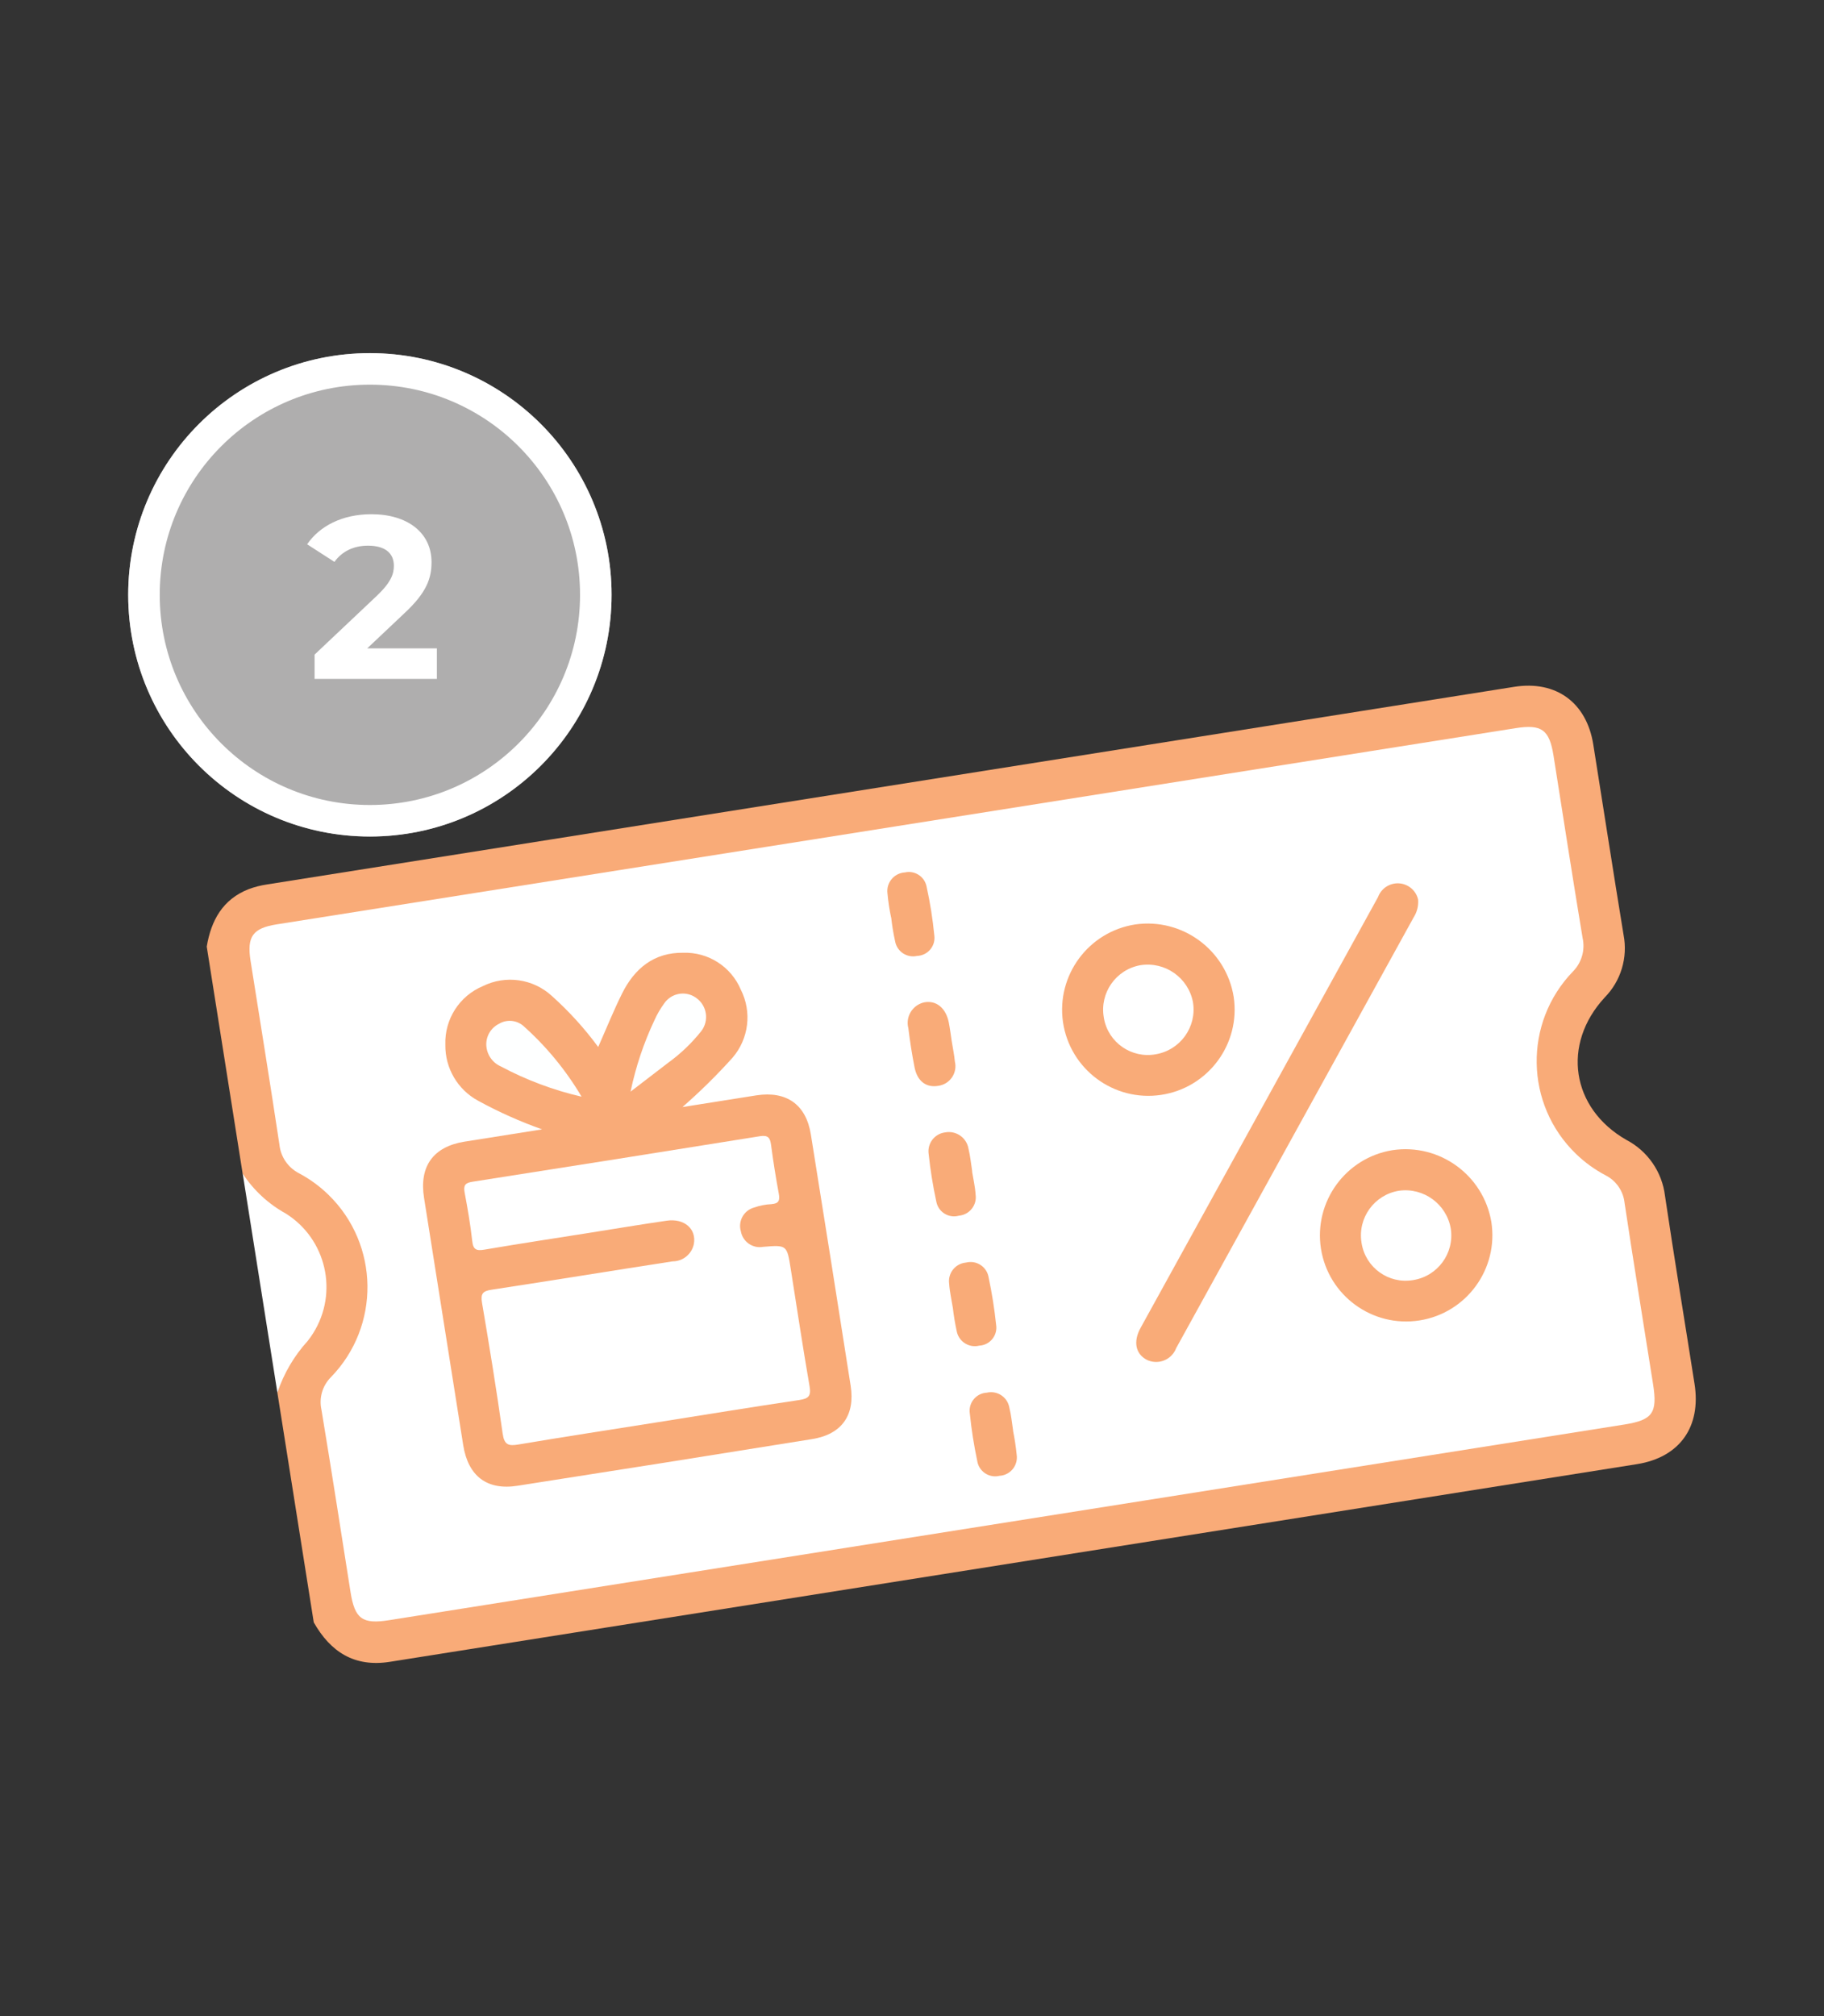 <?xml version="1.0" encoding="utf-8"?>
<!-- Generator: Adobe Illustrator 25.2.1, SVG Export Plug-In . SVG Version: 6.00 Build 0)  -->
<svg version="1.1" id="Layer_1" xmlns="http://www.w3.org/2000/svg" xmlns:xlink="http://www.w3.org/1999/xlink" x="0px" y="0px"
	 viewBox="0 0 538.59 595.28" style="enable-background:new 0 0 538.59 595.28;" xml:space="preserve">
<rect x="0" y="0" width="538.59" height="595.28" fill="#333333" stroke="none"/>
<style type="text/css">
	.st0{fill:#F9AB78;}
	.st1{fill:#FFFFFF;}
	.st2{fill:#FEFFFF;}
	.st3{fill:#AFAEAE;}
	.st4{fill:none;stroke:#FFFFFF;stroke-width:9.309;}
	.st5{enable-background:new    ;}
</style>
<g id="Group_1084_1_" transform="translate(-640 -2416)">
	<g id="Group_1039_1_" transform="translate(653.701 2467.585) rotate(-9)">
		<path id="Path_834_1_" class="st0" d="M11.11,232.51c2.48-7.42,6.83-13.05,14.89-14.82c1.84-0.37,3.71-0.54,5.59-0.52
			c124.28-0.01,248.56-0.02,372.83-0.02c12.5,0,20.38,7.92,20.4,20.44c0.03,18.99-0.07,37.97,0.04,56.95
			c0.23,6.83-2.91,13.34-8.42,17.4c-14.74,11.66-14.86,30.77-0.24,42.51c5.71,4.24,8.96,11.02,8.69,18.12
			c-0.18,18.71-0.04,37.43-0.07,56.15c0,12.87-7.7,20.77-20.48,20.79c-124.28,0.03-248.55,0.04-372.83,0.04
			c-10.6,0-16.86-5.59-20.4-15.02l0-68.7c1.11-5.01,4.08-9.42,8.31-12.34c11.11-8.29,13.41-24.02,5.12-35.13
			c-1.47-1.97-3.23-3.72-5.21-5.18c-4.28-3.05-7.23-7.63-8.23-12.79L11.11,232.51z"/>
		<path id="Path_835_1_" class="st1" d="M11.11,300.38c2.4,5.34,6.08,10.01,10.7,13.61c10.68,9.29,11.8,25.47,2.51,36.15
			c-0.62,0.71-1.27,1.38-1.96,2.02c-4.66,3.73-8.49,8.39-11.25,13.68L11.11,300.38z"/>
		<path id="Path_836_1_" class="st1" d="M217.95,229.27l184.99,0c7.76,0,9.77,2,9.77,9.78c0,18.17-0.08,36.35,0.06,54.53
			c0.22,3.65-1.44,7.15-4.38,9.31c-16.8,12.65-20.17,36.54-7.51,53.34c2.17,2.88,4.74,5.44,7.63,7.6c2.85,2.07,4.46,5.45,4.26,8.96
			c-0.13,18.04-0.06,36.08-0.06,54.12c0,8.66-1.78,10.46-10.33,10.46l-279.5,0c-29.89,0-59.78,0-89.68,0
			c-8.03,0-9.97-1.95-9.97-10.01c0.01-18.16,0.08-36.34-0.06-54.51c-0.21-3.52,1.38-6.91,4.22-9c16.87-12.58,20.35-36.45,7.77-53.32
			c-2.15-2.89-4.71-5.46-7.58-7.63c-2.96-2.15-4.63-5.66-4.42-9.31c0.15-18.31,0.06-36.62,0.07-54.92c0.01-7.24,2.14-9.41,9.32-9.41
			L217.95,229.27z"/>
		<path id="Path_837_1_" class="st0" d="M142.44,301.28c7.36,0,14.71-0.02,22.07,0c9.02,0.04,14.09,4.96,14.11,13.9
			c0.05,25.03,0.05,50.06,0,75.09c0,8.85-4.84,13.81-13.69,13.83c-29.34,0.08-58.68,0.08-88.03,0c-9.18,0.01-14.02-5.08-14.02-14.39
			c0-24.63,0-49.26,0-73.89c0-9.42,5.03-14.49,14.39-14.52c7.34-0.02,14.69,0,23.2,0c-6.05-3.29-11.84-7.06-17.29-11.27
			c-5.5-4.18-8.21-11.09-7.01-17.89c0.92-7.46,6.35-13.57,13.65-15.35c7.17-2.24,14.98,0.16,19.65,6.04
			c4.3,5.28,8.05,10.99,11.17,17.04c3.2-4.94,6.13-9.86,9.44-14.5c4.79-6.73,11.22-10.52,19.73-9.05
			c7.32,0.93,13.31,6.26,15.07,13.42c2.26,7.01,0.07,14.68-5.54,19.45C153.95,293.56,148.31,297.59,142.44,301.28z"/>
		<path id="Path_838_1_" class="st0" d="M366.57,274.76c-0.15,1.84-0.88,3.58-2.11,4.96c-29.72,38.23-59.45,76.45-89.17,114.67
			c-1.74,3.04-5.62,4.09-8.65,2.34c-0.16-0.09-0.31-0.18-0.45-0.29c-2.99-2.2-3.21-5.91-0.36-9.58
			c29.71-38.23,59.42-76.45,89.15-114.67c1.43-2.57,4.46-3.79,7.27-2.92C364.69,270.04,366.41,272.22,366.57,274.76z"/>
		<path id="Path_839_1_" class="st0" d="M322.11,372.04c0.06-14.02,11.43-25.36,25.44-25.39c14.01,0.14,25.33,11.46,25.49,25.47
			c-0.02,14.06-11.44,25.45-25.51,25.43C333.47,397.53,322.09,386.11,322.11,372.04L322.11,372.04z"/>
		<path id="Path_840_1_" class="st0" d="M257.34,294.12c0.18-14.02,11.64-25.27,25.66-25.18c14.01,0.25,25.24,11.66,25.29,25.67
			c-0.13,14.07-11.65,25.36-25.72,25.23C268.5,319.7,257.2,308.19,257.34,294.12L257.34,294.12z"/>
		<path id="Path_841_1_" class="st0" d="M223.93,333.45c0,2.29,0.18,4.59-0.04,6.85c-0.01,3.01-2.46,5.45-5.48,5.44
			c-0.12,0-0.24,0-0.36-0.01c-2.92,0.34-5.56-1.75-5.91-4.66c-0.02-0.2-0.04-0.41-0.04-0.61c-0.26-4.7-0.27-9.4-0.03-14.1
			c0.03-3.09,2.56-5.58,5.65-5.56c0.06,0,0.12,0,0.18,0c3.26-0.08,5.96,2.5,6.03,5.76c0,0.01,0,0.03,0,0.04
			c0.19,2.27,0.04,4.57,0.04,6.85L223.93,333.45z"/>
		<path id="Path_842_1_" class="st0" d="M212.02,372.38c0-2.42-0.18-4.85,0.04-7.25c0.05-3.04,2.55-5.46,5.58-5.41
			c0.11,0,0.22,0.01,0.33,0.01c2.98-0.27,5.61,1.93,5.87,4.91c0.01,0.17,0.02,0.33,0.02,0.5c0.25,4.69,0.25,9.4,0,14.09
			c0.03,2.94-2.34,5.35-5.28,5.37c-0.21,0-0.41-0.01-0.61-0.03c-2.99,0.25-5.62-1.97-5.88-4.96c-0.01-0.13-0.02-0.27-0.02-0.4
			C211.94,376.95,211.92,374.66,212.02,372.38z"/>
		<path id="Path_843_1_" class="st0" d="M223.9,410.92c0.11,2.41,0.09,4.83-0.05,7.25c-0.06,3-2.54,5.38-5.53,5.32
			c-0.14,0-0.29-0.01-0.43-0.03c-2.95,0.26-5.56-1.93-5.81-4.89c-0.02-0.18-0.02-0.37-0.02-0.55c-0.24-4.69-0.23-9.4,0.03-14.09
			c0.01-2.95,2.41-5.34,5.37-5.33c0.19,0,0.39,0.01,0.58,0.03c3.03-0.2,5.64,2.09,5.84,5.12c0.01,0.11,0.01,0.21,0.01,0.32
			c0.21,2.26,0.04,4.56,0.04,6.84L223.9,410.92L223.9,410.92z"/>
		<path id="Path_844_1_" class="st0" d="M212.04,255.63c-0.12-2.42-0.1-4.84,0.06-7.25c0.12-3.03,2.68-5.39,5.71-5.27
			c0.11,0,0.22,0.01,0.33,0.02c2.94-0.19,5.47,2.03,5.67,4.97c0,0.07,0.01,0.14,0.01,0.21c0.29,4.83,0.29,9.68,0,14.51
			c-0.04,2.95-2.46,5.3-5.41,5.26c-0.2,0-0.4-0.02-0.6-0.04c-2.97,0.17-5.52-2.1-5.69-5.08c0-0.03,0-0.05,0-0.08
			c-0.15-2.41-0.17-4.84-0.05-7.25L212.04,255.63L212.04,255.63z"/>
		<path id="Path_845_1_" class="st0" d="M224.01,294.56c0,2.02,0.11,4.03-0.02,6.05c0.25,3.22-2.16,6.03-5.38,6.28
			c-0.18,0.01-0.36,0.02-0.53,0.02c-3.64,0.06-5.96-2.28-6.12-6.5c-0.15-3.89-0.13-7.8,0-11.7c-0.33-3.41,2.17-6.44,5.58-6.78
			c0.11-0.01,0.22-0.02,0.33-0.02c3.54-0.07,5.98,2.68,6.15,6.99C224.09,290.79,224.02,292.67,224.01,294.56L224.01,294.56z"/>
		<path id="Path_846_1_" class="st1" d="M120.6,392.05c-13.86,0-27.72-0.08-41.58,0.06c-3,0.03-4.15-0.53-4.1-3.9
			c0.22-13.03,0.17-26.1,0.02-39.15c-0.02-2.7,0.78-3.35,3.39-3.33c18.03,0.11,36.06,0.02,54.09,0.09c3.03,0.49,5.98-1.24,7.03-4.12
			c1.47-4.26-1.64-7.94-6.83-8.01c-7.8-0.1-15.61-0.03-23.41-0.03c-10.36,0-20.72-0.07-31.08,0.05c-2.38,0.03-3.32-0.45-3.19-3.06
			c0.23-4.83,0.16-9.69,0.02-14.53c-0.05-2.14,0.63-2.76,2.74-2.76c28.66,0.06,57.32,0.06,85.98,0c2.45,0,2.9,0.93,2.85,3.06
			c-0.12,4.84-0.13,9.69,0,14.53c0.06,2.04-0.43,2.95-2.65,2.75c-1.73-0.19-3.48-0.12-5.19,0.19c-3.1,0.35-5.33,3.15-4.97,6.25
			c0,0.02,0.01,0.05,0.01,0.07c0.05,3.12,2.63,5.61,5.75,5.56c0.02,0,0.03,0,0.05,0c7.01,0.53,7.01,0.57,7.01,7.69
			c0,11.71-0.1,23.42,0.07,35.12c0.04,2.88-0.82,3.55-3.6,3.53C148.85,391.97,134.72,392.05,120.6,392.05z"/>
		<path id="Path_847_1_" class="st2" d="M128.02,294.38c2.64-6.98,6.1-13.63,10.31-19.8c1.03-1.57,2.22-3.02,3.55-4.35
			c2.52-2.69,6.74-2.83,9.43-0.32c0.1,0.1,0.2,0.19,0.3,0.3c2.66,2.72,2.61,7.08-0.11,9.73c-0.01,0.01-0.02,0.02-0.02,0.02
			c-3.36,3.09-7.13,5.7-11.2,7.76C136.19,289.94,132.1,292.15,128.02,294.38z"/>
		<path id="Path_848_1_" class="st2" d="M113.5,293.6c-7.89-3.19-15.33-7.4-22.12-12.53c-2.33-1.49-3.61-4.17-3.29-6.92
			c0.32-2.61,2.12-4.8,4.63-5.6c2.45-1.02,5.28-0.35,7.02,1.66C105.51,277.25,110.15,285.14,113.5,293.6z"/>
		<path id="Path_849_1_" class="st1" d="M347.48,385.49c-7.27,0.06-13.2-5.79-13.26-13.06c0-0.09,0-0.19,0-0.28
			c-0.01-7.37,5.96-13.35,13.32-13.37c7.35,0.14,13.27,6.09,13.36,13.45C360.86,379.59,354.85,385.53,347.48,385.49z"/>
		<path id="Path_850_1_" class="st1" d="M282.9,307.75c-7.26,0.16-13.28-5.59-13.44-12.85c0-0.09,0-0.19,0-0.28
			c-0.12-7.37,5.76-13.44,13.13-13.56l0,0c7.36,0.03,13.37,5.89,13.58,13.24C296.2,301.67,290.27,307.67,282.9,307.75z"/>
	</g>
	<g id="Group_1043_1_" transform="translate(-338 -570)">
		<g id="Ellipse_225_1_" transform="translate(985 2986)">
			<circle class="st3" cx="102.22" cy="175.63" r="71.37"/>
			<circle class="st4" cx="102.22" cy="175.63" r="66.71"/>
		</g>
		<g class="st5">
			<path class="st1" d="M1107,3177.44v9.01h-36.11v-7.17l18.43-17.41c4.23-4.03,4.98-6.49,4.98-8.81c0-3.75-2.59-5.94-7.65-5.94
				c-4.1,0-7.58,1.57-9.9,4.78l-8.06-5.19c3.69-5.39,10.38-8.88,18.98-8.88c10.65,0,17.75,5.46,17.75,14.13
				c0,4.64-1.3,8.88-7.99,15.09l-10.99,10.38H1107z"/>
		</g>
	</g>
</g>
</svg>
